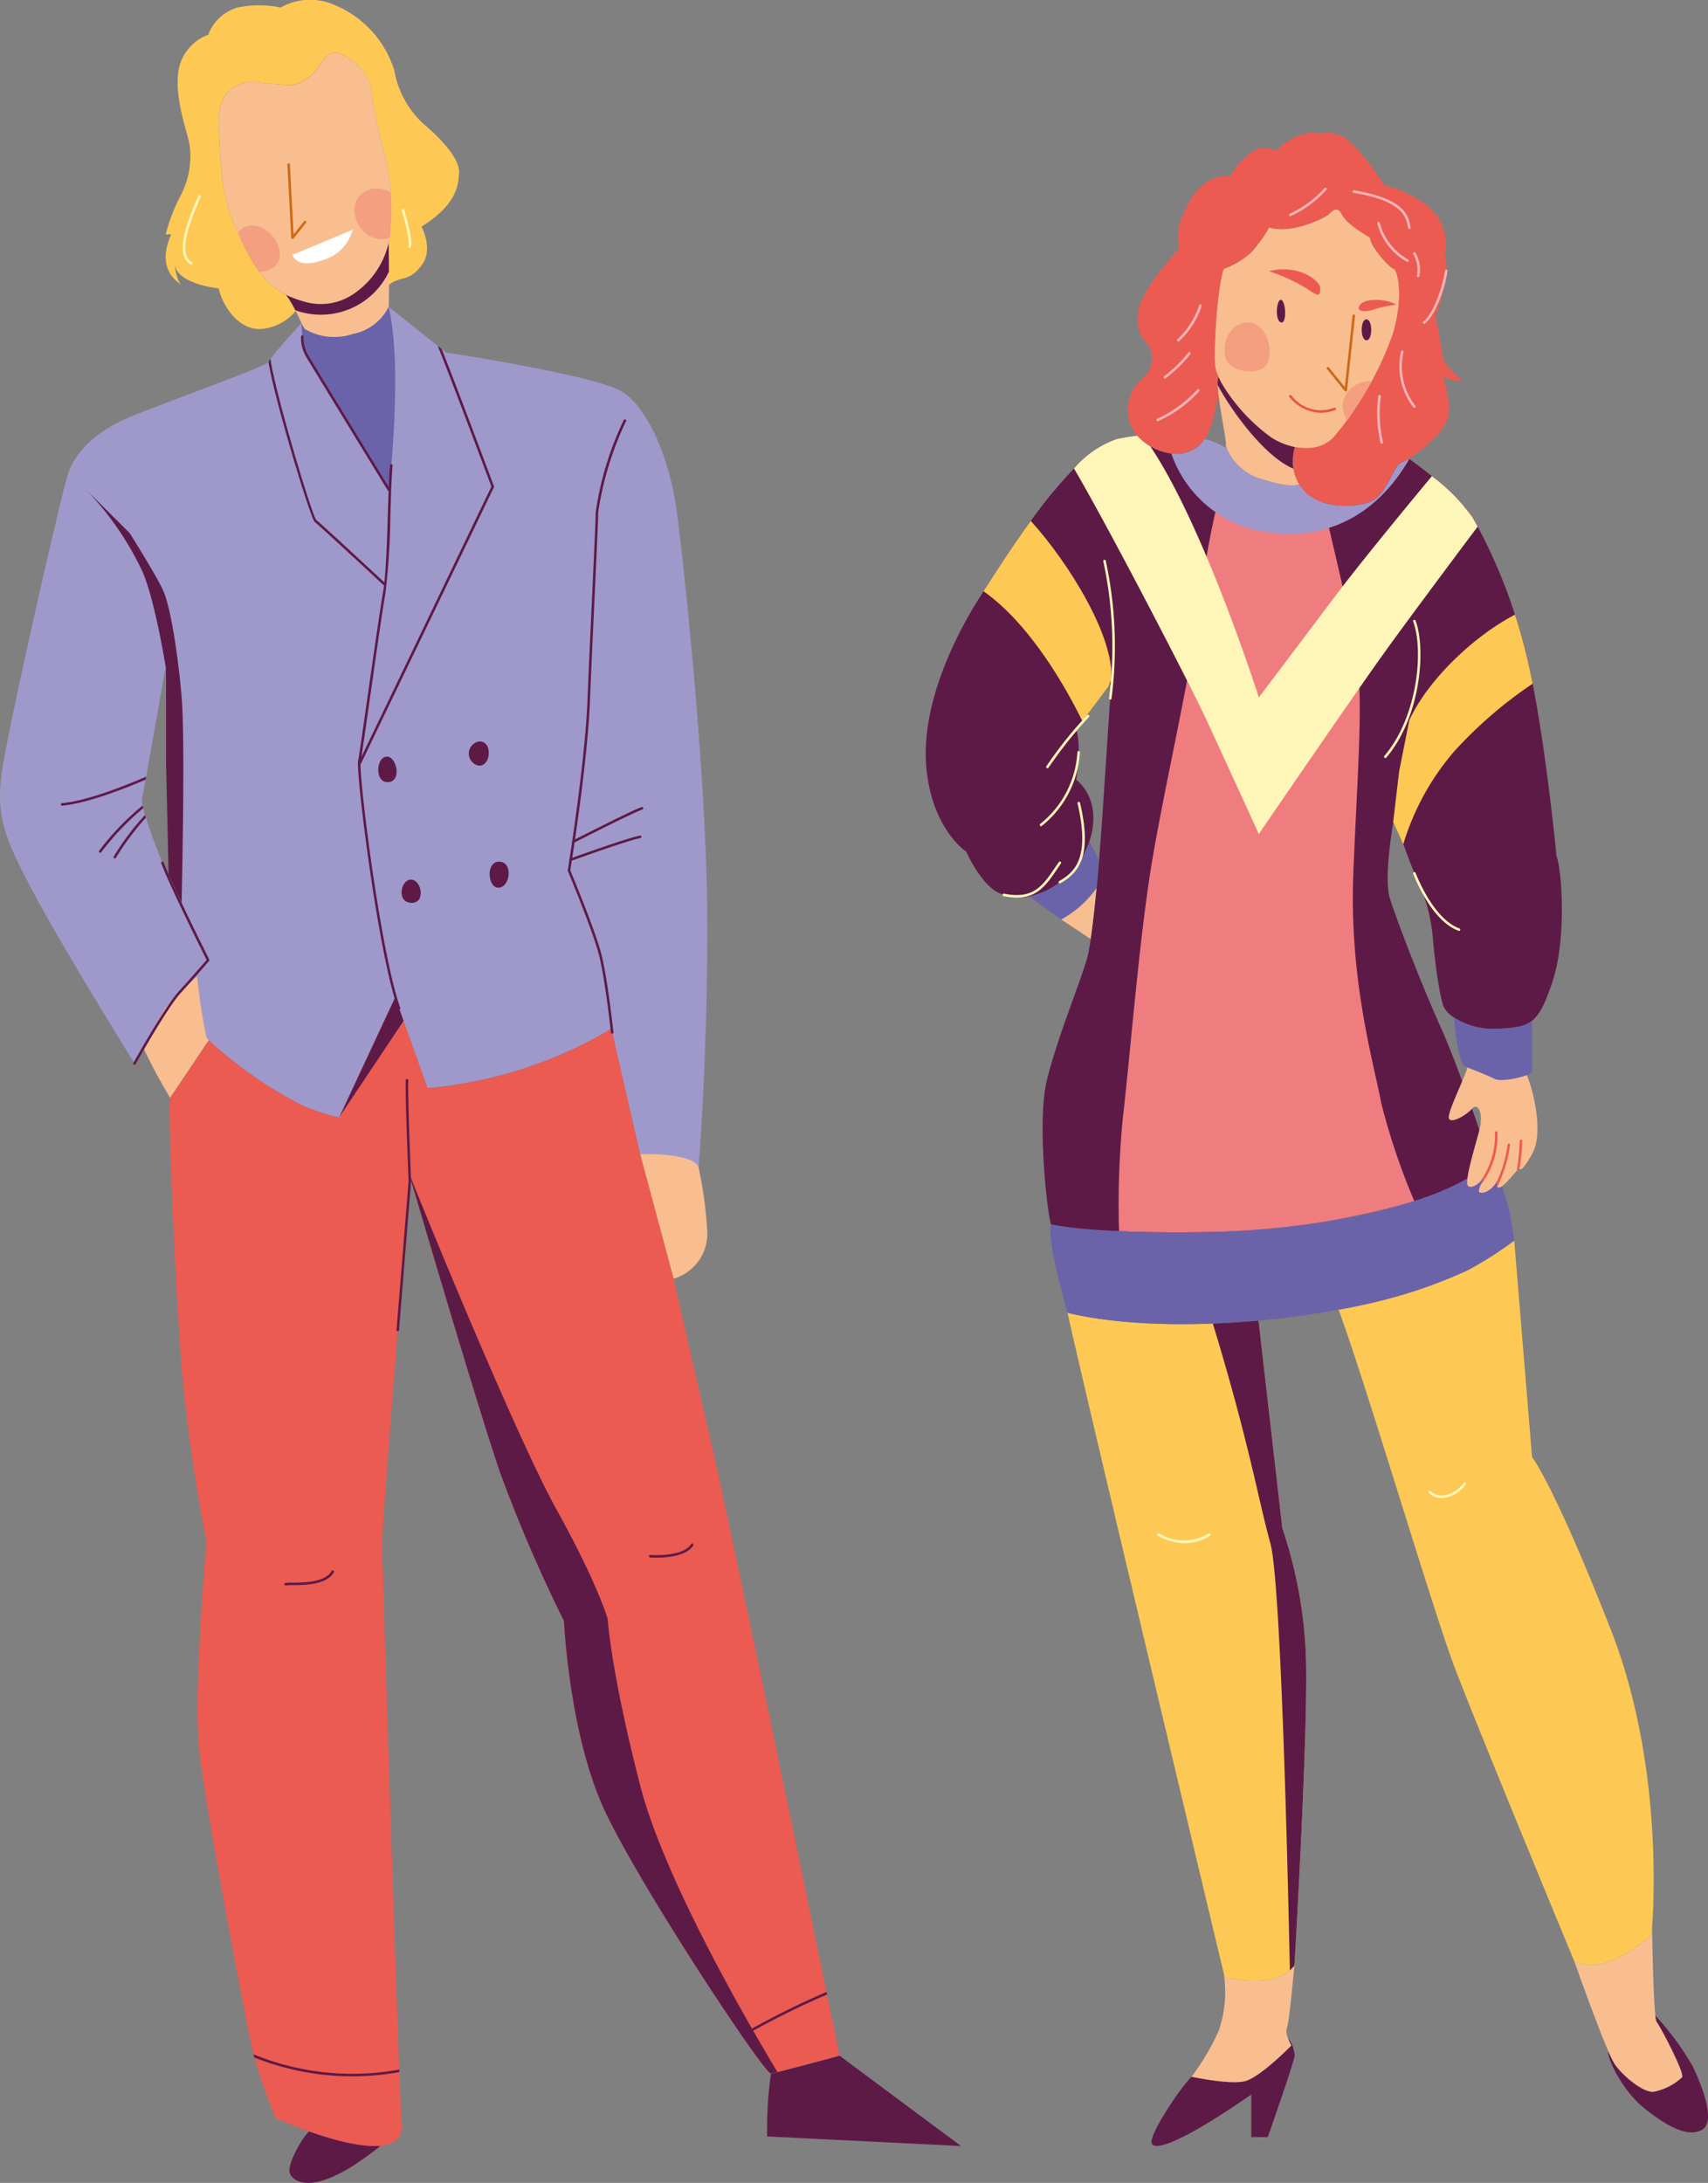 <svg xmlns="http://www.w3.org/2000/svg" width="182.188" height="232.756" viewBox="0 0 182.188 232.756">
  <rect x="0" y="0" width="182.188" height="232.756" fill="#808080" stroke="none"/>
  <g id="Grupo_10762" data-name="Grupo 10762" transform="translate(-512.779 -1187.827)">
    <path id="Trazado_7360" data-name="Trazado 7360" d="M661.429,1223.188a26.21,26.21,0,0,1-2.315,5.3,44.573,44.573,0,0,1-2.64,4.173,17.7,17.7,0,0,1-1.48,1.844,3.846,3.846,0,0,1-2.7,1.106,5.959,5.959,0,0,1-1.4-.112,7.47,7.47,0,0,1-2.471-.994,19.517,19.517,0,0,1-5.216-5.611,8.561,8.561,0,0,1-.433-.833,4.1,4.1,0,0,1-.385-1.214c-.2-2.1.341-9.215.954-10.367a8.625,8.625,0,0,0,2.841-1.691,13.844,13.844,0,0,0,1.967-2.71c2.44.742,5.893-1.019,6.305-1.355s.943-1.085,1.485,0,2.982,2.441,2.982,2.441c0,.941,2.168,3.315,2.51,3.315s1.154,2.577,0,6.713Z" fill="#f8be90"/>
    <path id="Trazado_7361" data-name="Trazado 7361" d="M640.29,1235.623a3.582,3.582,0,0,0,.99-1.007c.929-1.368,1.141-3.323,1.484-4.637a4.781,4.781,0,0,1-.007-1.931l.012.008a4.009,4.009,0,0,1-.38-1.209c-.2-2.1.337-9.216.946-10.368a8.742,8.742,0,0,0,2.846-1.695,13.785,13.785,0,0,0,1.964-2.714c2.44.746,5.895-1.015,6.3-1.355s.948-1.085,1.491,0,2.981,2.437,2.981,2.437c0,.949,2.17,3.323,2.509,3.323s1.152,2.573,0,6.708a35.356,35.356,0,0,1-6.435,11.317,3.821,3.821,0,0,1-2.7,1.106,6.128,6.128,0,0,1-.663-.012.218.218,0,0,0-.051,0,6.7,6.7,0,0,1-.693-.1,5.025,5.025,0,0,0,.461,3.97l0,0a4.757,4.757,0,0,0,.832.995c1.927,1.761,6.128,1.558,7.415.472s1.9-3.522,2.71-3.8a4.048,4.048,0,0,0,.761-.4c1.245-.774,3.338-2.469,3.98-3.866.812-1.761-.34-4.868-.34-4.868s1.492.667,2.035.393c0,0-2.035-1.69-2.1-2.639s-.746-4.268-.746-4.268,1.625-3.73,1.015-6.506a5.354,5.354,0,0,0-.75-4c-1.284-1.965-4.809-3.253-5.69-3.39,0,0-3.186-4.989-4.948-5.42s-1.558,0-1.558,0-2.373-1.019-5.082,1.761a2.168,2.168,0,0,0-2.372,0,7.08,7.08,0,0,0-2.506,2.71,3.539,3.539,0,0,0-2.507.614c-1.491.878-2.371,2.979-2.845,4.334a4.617,4.617,0,0,0-.068,2.643c-1.287,1.558-4.4,5.018-4.47,7.252s.813,2.507,1.356,3.522a2.787,2.787,0,0,1-1.016,3.323,4.4,4.4,0,0,0-.88,5.217,4.211,4.211,0,0,0,.515.725c1.4,1.6,4.183,2.677,6.194,1.343Z" fill="#eb5b52"/>
    <path id="Trazado_7362" data-name="Trazado 7362" d="M530.92,1269.6c-.092,6.505,0,12.2,0,12.2s-1.762-4.111-2.586-6.784c-.027-.1-.06-.2-.087-.294-.075-.261-.14-.5-.189-.721-.027-.1-.049-.2-.065-.29a2.278,2.278,0,0,1-.055-.766c.055-.253.19-.987.369-1.985h.006c.016-.1.038-.211.054-.323.732-4.049,2.087-11.785,2.087-11.785a82.176,82.176,0,0,1,.466,10.749Zm57.283,14.544c-.185-14.722-2.532-36.593-3.253-41.921s-2.981-10.749-5.692-12.56-18.886-4.243-18.886-4.243l-.472-.373-.444-.356-5.226-4.152a5.361,5.361,0,0,1-3.838,2.892,6.159,6.159,0,0,1-5.074-.518,2.668,2.668,0,0,1-.374-.642s-2.548,2.776-3.307,3.816a1.263,1.263,0,0,0-.211.344v.008c-.071.4-12.767,4.944-15.206,6.029s-5.329,3.071-6.234,6.054-6.142,26.105-6.955,31.256.363,7.591,3.252,13.1,10.842,18.34,10.842,18.34.4-.742.927-1.707c.841-1.542,2-3.642,2.4-4.256a29.182,29.182,0,0,1,3.355-3.335,60.653,60.653,0,0,0,1,6.5,1.447,1.447,0,0,0,.244.319,45.058,45.058,0,0,0,9.893,6.908c3.231,1.355,4.044,1.263,4.044,1.263l5.887-12.609.06-.132.455,1.284h.005l2.993,8.387a46.092,46.092,0,0,0,19.6-6.327l3.073,13.375a4.941,4.941,0,0,1,.554,0,16.047,16.047,0,0,1,5.681,1.442s1.084-13.458.905-28.189Z" fill="#9f99cb"/>
    <path id="Trazado_7363" data-name="Trazado 7363" d="M678.818,1279.181s-1.011-10.571-2.552-18.456c-.05-.265-.1-.53-.158-.791a60.763,60.763,0,0,0-1.728-6.568,57.373,57.373,0,0,0-3.978-9.394c-.19-.335-.364-.65-.526-.932a19.521,19.521,0,0,0-4.359-4.442c-.87-.7-1.716-1.334-2.408-1.836l-.032-.025a4.148,4.148,0,0,1-.765.4c-.813.274-1.42,2.71-2.71,3.8-.987.833-3.7,1.148-5.774.452a4.607,4.607,0,0,1-1.642-.924,5,5,0,0,1-.83-.991h-.005s-.835.448-3.816-.5a6.416,6.416,0,0,1-3.556-2.59,3.663,3.663,0,0,1-.369-.758,6.792,6.792,0,0,0-2.331-1,3.637,3.637,0,0,1-.987,1,3.8,3.8,0,0,1-2.574.567,5.9,5.9,0,0,1-3.622-1.906,21.292,21.292,0,0,0-2.168.353,10.555,10.555,0,0,0-4.586,3.145,50.81,50.81,0,0,0-4.613,5.585c-1.99,2.739-3.79,5.549-5.037,7.5-.108.166-.211.332-.308.481-3,4.7-6.413,11.925-5.784,18.431s4.249,8.859,4.249,8.859,1.535,3.522,3.524,4.421a5.308,5.308,0,0,0,3.177.353,8.372,8.372,0,0,0,4.141-2.25,8.894,8.894,0,0,0,2.283-3.6c.786-2.316.607-4.919-1.4-6.609,0,0,.607-3.618,0-5.329l.672-.9,2.8-3.725.26-.348s-.455,6.87-.905,13.645c-.119,1.769-.249,3.526-.385,5.2h0c-.086,1.044-.175,2.055-.266,3.012,0,0-.421,4.032-.627,5.441-.119.791-.232,1.438-.346,1.889-.542,2.168-3.253,8.673-4.337,13.194s.092,14.453.45,15.356a44.826,44.826,0,0,0,7.264.713c2.342.1,5.334.157,9.091.1a81.824,81.824,0,0,0,22.408-3.3c3.547-1.144,6.406-2.561,8.043-4.2,0,0-2.9-9.128-5.246-14.366s-4.7-11.473-5.419-13.736c-.6-1.885.114-6.613.369-8.113v-.013l1.073,2.375v0c.542,1.487,1.188,3.191,1.632,4.123a18.12,18.12,0,0,1,1.533,6.145c.178,2.076.721,6.236,1.177,7.135a3.155,3.155,0,0,0,1.064,1.069,7.831,7.831,0,0,0,4.807,1.19c1.649-.092,2.693-.183,3.522-.862.808-.655,1.409-1.857,2.172-4.152,1.533-4.649.99-11.88.447-13.322Z" fill="#5e1a47"/>
    <path id="Trazado_7364" data-name="Trazado 7364" d="M663.644,1315.9a81.824,81.824,0,0,1-22.408,3.3c-3.757.058-6.749,0-9.091-.1a94.865,94.865,0,0,1,.417-12.187c.721-6.145,1.627-17.7,2.89-25.906s4.792-23.155,5.42-29.838a98.245,98.245,0,0,1,3.107-14.789,6.416,6.416,0,0,0,3.556,2.59c2.981.949,3.816.5,3.816.5h.005a5,5,0,0,0,.83.991,4.607,4.607,0,0,0,1.642.924l.147.381s2.347,9.671,3.344,14.822.271,13.011-.183,24.3,2.081,19.877,2.981,24.58a70.476,70.476,0,0,0,3.527,10.43Z" fill="#ef7d80"/>
    <path id="Trazado_7365" data-name="Trazado 7365" d="M561.751,1206.244c.068-1.492-1.9-3.592-3.726-5.15a10.024,10.024,0,0,1-3.185-5.76,11.119,11.119,0,0,0-6.3-6.945,6.4,6.4,0,0,0-5.827.241,11.256,11.256,0,0,0-4.608,0,4.777,4.777,0,0,0-3.118,2.908,4.919,4.919,0,0,0-3.184,3.933c-.407,3.049,1.016,6.505,1.22,7.927a9.111,9.111,0,0,1-1.085,5.49,19.25,19.25,0,0,0-1.484,3.928h.6c-1.83,3.932,1.084,5.354,1.084,5.354-.542-.34-.746-2.167-.746-2.167.339,2.167,4.714,2.573,4.714,2.573.376,1.761,2,4.338,4.366,4.338a5.3,5.3,0,0,0,4.528-3,9.542,9.542,0,0,1-1.14-.393c-3.117-1.289-4.54-4.132-6.1-7.8s-1.423-6.911-1.627-9.982.615-4.384,2.576-5.059c.955-.327,2.642.137,4.675.2s3.185-1.624,3.93-2.71,1.83-.746,2.846,0a4.989,4.989,0,0,1,2.3,3.932,61.511,61.511,0,0,0,1.559,6.912,27.449,27.449,0,0,1,.338,7.993,8.846,8.846,0,0,1-.174.891c-.088,2.358-.232,4.666-.232,4.666a2.26,2.26,0,0,1,1.084-.812c.813-.34,1.762-.2,2.846-1.832s-.135-3.928-.135-3.928c3.662-2.312,3.929-4.268,4-5.76Z" fill="#fdc954"/>
    <path id="Trazado_7366" data-name="Trazado 7366" d="M554.365,1213.019c-.005.046-.016.095-.021.141-.028.182-.065.356-.1.53-.017.075-.033.15-.049.22a8.995,8.995,0,0,1-3.35,5.006,6.224,6.224,0,0,1-5.838,1,9.394,9.394,0,0,1-1.139-.4,5.193,5.193,0,0,1-.58-.266,8.1,8.1,0,0,1-2.824-2.428,20.385,20.385,0,0,1-2.288-4.152c-.141-.306-.276-.621-.412-.945-1.556-3.658-1.42-6.911-1.626-9.982s.618-4.388,2.58-5.059c.954-.332,2.64.137,4.673.207s3.188-1.628,3.93-2.71,1.827-.75,2.846,0a4.974,4.974,0,0,1,2.3,3.924,61.255,61.255,0,0,0,1.556,6.916,23.455,23.455,0,0,1,.428,3.352,24.085,24.085,0,0,1-.087,4.641Z" fill="#f8be90"/>
    <path id="Trazado_7367" data-name="Trazado 7367" d="M543.975,1214.983c.226-.041,6.415-2.664,6.415-2.664a4.566,4.566,0,0,1-3.207,3.253c-2.846.994-3.208-.589-3.208-.589Z" fill="#fff"/>
    <path id="Trazado_7368" data-name="Trazado 7368" d="M554.23,1220.54a5.348,5.348,0,0,1-3.84,2.892,6.149,6.149,0,0,1-5.074-.518,2.739,2.739,0,0,1-.372-.642,14.254,14.254,0,0,0,.372,3.079c.308.745,8.954,14.705,8.954,14.705s1.518-13.077-.04-19.516Z" fill="#6b63a9"/>
    <path id="Trazado_7369" data-name="Trazado 7369" d="M554.23,1220.54a5.361,5.361,0,0,1-3.838,2.892,6.159,6.159,0,0,1-5.074-.518,2.668,2.668,0,0,1-.374-.642c-.179-.369-.407-.858-.667-1.368a11.62,11.62,0,0,0-.992-1.649,5.193,5.193,0,0,0,.58.266,9.394,9.394,0,0,0,1.139.4,6.224,6.224,0,0,0,5.838-1,8.995,8.995,0,0,0,3.35-5.006c.016-.07.032-.145.049-.22,0,.779.022,1.944.027,3.087v.009c.005,1.848.005,3.646-.038,3.754Z" fill="#f8be90"/>
    <path id="Trazado_7370" data-name="Trazado 7370" d="M581.063,1310.888s.073,0,.2,0c-.123,0-.2,0-.2,0Z" fill="#f8be90"/>
    <path id="Trazado_7371" data-name="Trazado 7371" d="M588.221,1319.068a44.186,44.186,0,0,0-.923-6.734c-.423-1.467-5.033-1.467-6.039-1.45-.123,0-.2,0-.2,0l3.569,13.289h0a5.008,5.008,0,0,0,3.589-5.109Z" fill="#f8be90"/>
    <path id="Trazado_7372" data-name="Trazado 7372" d="M534.884,1298.544c.008.013.016.021.024.033-.008-.012-.016-.02-.024-.033Z" fill="#f8be90"/>
    <path id="Trazado_7373" data-name="Trazado 7373" d="M534.8,1298.424a.671.671,0,0,0,.079.12.671.671,0,0,1-.079-.12Z" fill="#f8be90"/>
    <path id="Trazado_7374" data-name="Trazado 7374" d="M535.05,1298.743c-.057-.062-.1-.116-.142-.166.039.05.085.1.142.166Z" fill="#f8be90"/>
    <path id="Trazado_7375" data-name="Trazado 7375" d="M534.908,1298.577c-.008-.012-.016-.02-.024-.033a.671.671,0,0,1-.079-.12,61.178,61.178,0,0,1-.994-6.5,29.465,29.465,0,0,0-3.359,3.335c-.4.614-1.559,2.719-2.4,4.256a57.161,57.161,0,0,0,2.876,5.37l4.12-6.141c-.057-.062-.1-.116-.142-.166Z" fill="#f8be90"/>
    <path id="Trazado_7376" data-name="Trazado 7376" d="M545.759,1415.089h0c-.677.538-2.3,3.385-2.1,4.334s2.439,3.054,9.69-2.776l-.038-.033c-2.087.19-5.158-.68-7.552-1.525Z" fill="#5e1a47"/>
    <path id="Trazado_7377" data-name="Trazado 7377" d="M602.341,1407.021l-6.646,1.724-.672.174c-.19.037-1.361-1.5-3.036-3.92-.054-.071-.1-.145-.158-.224-4.347-6.286-11.855-18.12-14.56-23.909-3.795-8.134-4.337-20.192-4.337-20.192a159.383,159.383,0,0,1-6.776-15.721c-2.44-7.048-9.622-31.579-9.622-31.579s-.033.4-.092,1.123c-.505,6.116-2.89,35.242-2.89,37.906,0,2.453,1.28,41.764,1.811,56.093.005.091.011.182.016.269.108,2.955.185,4.778.206,4.9.4,2-.634,2.8-2.271,2.955-2.087.186-5.161-.684-7.557-1.529-2.044-.721-3.588-1.426-3.588-1.426a67.213,67.213,0,0,1-2.261-6.456c-.033-.116-.06-.227-.087-.339-.086-.319-.162-.634-.228-.933-.677-3.116-4.879-25.206-5.556-31.438s.77-22.226.77-22.226a182.262,182.262,0,0,1-2.667-18.7c-.678-8.809-1.491-27.509-1.209-28.682l4.12-6.141a45.058,45.058,0,0,0,9.893,6.908c3.231,1.355,4.044,1.263,4.044,1.263l5.947-12.741.894,2.507,2.559,7.164a46.092,46.092,0,0,0,19.6-6.327l3.073,13.375,3.568,13.281c1.382,6.07,2.7,11.813,3.588,15.63,2.212,9.443,9.611,45.286,12.723,60.414.022.091.038.187.054.274.835,4.035,1.345,6.53,1.345,6.53Z" fill="#eb5b52"/>
    <path id="Trazado_7378" data-name="Trazado 7378" d="M602.341,1407.021s-6.641,1.761-7.318,1.9a39.717,39.717,0,0,0-.407,6.708l20.667,1.02-12.942-9.626Z" fill="#5e1a47"/>
    <path id="Trazado_7379" data-name="Trazado 7379" d="M595.023,1408.919c.677-.137,7.318-1.9,7.318-1.9l-7.318,1.9Z" fill="#f8be90"/>
    <path id="Trazado_7380" data-name="Trazado 7380" d="M643.2,1228.889c-.089-.153-.168-.3-.245-.443.075.145.156.29.245.443Z" fill="#f8be90"/>
    <path id="Trazado_7381" data-name="Trazado 7381" d="M651.633,1235.594a.214.214,0,0,0-.05,0,.214.214,0,0,1,.05,0Z" fill="#f8be90"/>
    <path id="Trazado_7382" data-name="Trazado 7382" d="M651.583,1235.59a6.68,6.68,0,0,1-.694-.1,6.641,6.641,0,0,0,.694.1Z" fill="#f8be90"/>
    <path id="Trazado_7383" data-name="Trazado 7383" d="M642.767,1228.052c.06.129.121.257.192.394-.069-.133-.132-.265-.192-.394Z" fill="#f8be90"/>
    <path id="Trazado_7384" data-name="Trazado 7384" d="M652.3,1235.606a6.124,6.124,0,0,1-.663-.012,6.128,6.128,0,0,0,.663.012Z" fill="#f8be90"/>
    <path id="Trazado_7385" data-name="Trazado 7385" d="M651.351,1239.472s-.835.448-3.816-.5a5.914,5.914,0,0,1-3.925-3.348,1.182,1.182,0,0,1-.07-.444c.048-.418-.543-3.211-.776-5.2-.048-.4-.081-.775-.092-1.086a2.022,2.022,0,0,1,.082-.849l.016.012c.054.125.119.253.19.39s.157.29.243.443a19.517,19.517,0,0,0,5.216,5.611,7.47,7.47,0,0,0,2.471.994,6.437,6.437,0,0,0-.206,1.567,4.727,4.727,0,0,0,.667,2.411Z" fill="#f8be90"/>
    <path id="Trazado_7386" data-name="Trazado 7386" d="M625.967,1285.865l3.148,2.084c.208-1.405.421-3.286.626-5.437a11.244,11.244,0,0,1-3.774,3.353Z" fill="#f8be90"/>
    <path id="Trazado_7387" data-name="Trazado 7387" d="M629.741,1282.512c.025-.037.021-.041,0-.033l0,.033Z" fill="#f8be90"/>
    <path id="Trazado_7388" data-name="Trazado 7388" d="M628.975,1277.565a8.994,8.994,0,0,1-2.285,3.6,8.344,8.344,0,0,1-4.142,2.246l3.419,2.453a11.244,11.244,0,0,0,3.774-3.353l0-.033c.09-.949.178-1.947.263-2.983l-1.032-1.931Z" fill="#6b63a9"/>
    <path id="Trazado_7389" data-name="Trazado 7389" d="M672.677,1297.517a7.831,7.831,0,0,1-4.807-1.19c.017.92.56,4.894,1.1,5.167.078.042.194.092.323.146.738.31,2.146.824,2.838,1.209.626.348,2.532,0,3.5-.385a1.254,1.254,0,0,0,.563-.34v-5.465c-.829.675-1.873.766-3.522.858Z" fill="#6b63a9"/>
    <path id="Trazado_7390" data-name="Trazado 7390" d="M693.275,1408.036a30.42,30.42,0,0,0-3.924-5.3,1.925,1.925,0,0,0,.133.675c.335.394,3.045,5.5,2.71,5.909a6.266,6.266,0,0,1-3.017,1.537c-1.119.116-3.286-1.674-4.168-2.958a10.549,10.549,0,0,1-.692-1.409c-.121.866,1.574,4.322,3.878,6.149s4.537,3.12,6.1,2.3.066-4.674-1.02-6.912Z" fill="#5e1a47"/>
    <path id="Trazado_7391" data-name="Trazado 7391" d="M650.858,1397.4s.008-.145.023-.406c0,0-.013.158-.037.423a.061.061,0,0,1,.014-.017Z" fill="#f8be90"/>
    <path id="Trazado_7392" data-name="Trazado 7392" d="M650.881,1396.993Z" fill="#f8be90"/>
    <path id="Trazado_7393" data-name="Trazado 7393" d="M645.573,1409.731c-1.627.406-5.692-.472-5.692-.472-1.356,1.355-4.473,6.14-4.27,7.044s2.914.2,10.639-5.147v4.538h1.762s2.758-7.861,2.869-8.673a3.449,3.449,0,0,0-.739-1.931h0a6.232,6.232,0,0,0,.377.845s-3.32,3.39-4.946,3.8Z" fill="#5e1a47"/>
    <path id="Trazado_7394" data-name="Trazado 7394" d="M650.045,1404.046c.229-.464.669-5.184.8-6.63-2.176,2.685-7.44,1.2-7.44,1.2l-.088-.365a12.851,12.851,0,0,1-.522,6.058,25.2,25.2,0,0,1-2.913,4.948s4.065.878,5.692.472,4.946-3.8,4.946-3.8a6.232,6.232,0,0,1-.377-.845,1.537,1.537,0,0,1-.1-1.044Z" fill="#f8be90"/>
    <path id="Trazado_7395" data-name="Trazado 7395" d="M689.484,1403.416a1.925,1.925,0,0,1-.133-.675c-.244-2.263-.348-9.344-.348-9.344h0c-.037.489-.062.75-.062.75-5.71,4.877-8.267,2.71-8.267,2.71.274.77,2.387,6.741,3.643,9.638a10.549,10.549,0,0,0,.692,1.409c.882,1.284,3.049,3.074,4.168,2.958a6.266,6.266,0,0,0,3.017-1.537c.335-.406-2.375-5.515-2.71-5.909Z" fill="#f8be90"/>
    <path id="Trazado_7396" data-name="Trazado 7396" d="M652.11,1366.728c0,8.7-1.057,27.3-1.231,30.265,0,0-.01.158-.037.423a4.01,4.01,0,0,1-.477.489c-2.38,2.01-6.961.713-6.961.713s-.032-.129-.087-.369c-1.257-5.25-15.937-66.746-16.663-70.467,0,0,5.2,1.562,15.493,1.168,1.328-.049,2.737-.136,4.239-.261.216-.016.428-.037.639-.054l2.537,22.144a47.749,47.749,0,0,1,2.515,13.687c.022.642.033,1.4.033,2.262Z" fill="#fdc954"/>
    <path id="Trazado_7397" data-name="Trazado 7397" d="M689,1393.392c-.037.494-.062.755-.062.755-.054.049-.116.1-.17.141-5.59,4.694-8.1,2.569-8.1,2.569s-10.3-24.8-12.8-31.443c-.791-2.1-2.154-6.319-3.716-11.262,0-.008-.005-.012-.005-.017-2.975-9.435-6.683-21.522-8.586-26.664,1.269-.24,2.451-.5,3.551-.754a49.046,49.046,0,0,0,10.219-3.448,29.729,29.729,0,0,0,2.586-1.512c1.322-.862,2.382-1.649,2.382-1.649l1.9,23.08s2.3,2.847,8.4,18.4c5.341,13.628,4.653,28.359,4.4,31.8Z" fill="#fdc954"/>
    <path id="Trazado_7398" data-name="Trazado 7398" d="M673.991,1318.073a17.673,17.673,0,0,0-2.308-6.369c-4.517,4.517-18.25,7.318-30.447,7.5s-16.353-.812-16.353-.812c-.452,1.989,1.769,9.4,1.769,9.4s6.633,1.989,19.734.9c.216-.016.426-.037.639-.058,3.174-.282,6.02-.692,8.538-1.164a54.685,54.685,0,0,0,13.77-4.2,41.724,41.724,0,0,0,4.968-3.165s-.082-.833-.31-2.031Z" fill="#6b63a9"/>
    <path id="Trazado_7399" data-name="Trazado 7399" d="M663.109,1236.762c-4.928,8.532-12.668,8.851-17.661,7.227a12.7,12.7,0,0,1-7.73-7.8,3.8,3.8,0,0,0,2.574-.567,3.637,3.637,0,0,0,.987-1,6.792,6.792,0,0,1,2.331,1,5.914,5.914,0,0,0,3.925,3.348c2.981.949,3.816.5,3.816.5s.005-.008.005,0a5,5,0,0,0,.83.991c1.93,1.761,6.131,1.558,7.416.472s1.9-3.522,2.71-3.8a4.148,4.148,0,0,0,.765-.4l.032.025Z" fill="#9f99cb"/>
    <path id="Trazado_7400" data-name="Trazado 7400" d="M670.4,1243.972c-2.494,3.323-7.179,9.6-9.559,12.891-3.344,4.608-13.785,19.89-13.785,19.89s-4.1-8.959-5.779-12.572c-1.442-3.116-10.169-20-13.937-26.4a10.555,10.555,0,0,1,4.586-3.145,21.292,21.292,0,0,1,2.168-.353,5.7,5.7,0,0,0,1.388,1.136c5.784,8.606,11.574,26.772,11.574,26.772s4.3-5.694,8.18-10.844c2.748-3.638,7.644-9.58,10.279-12.75a19.521,19.521,0,0,1,4.359,4.442c.162.282.336.6.526.932Z" fill="#fef6b8"/>
    <path id="Trazado_7401" data-name="Trazado 7401" d="M631.3,1260.294l-.26.709-2.8,3.725c-1.583-3.236-5.421-10.239-10.55-13.861,1.247-1.951,3.047-4.761,5.037-7.5,4.087,4.5,8.982,12.452,8.57,16.927Z" fill="#fdc954"/>
    <path id="Trazado_7402" data-name="Trazado 7402" d="M676.266,1260.725a45.545,45.545,0,0,0-8.4,7.251,27.132,27.132,0,0,0-5.406,9.875l-1.073-2.375.634-5.4,1.084-5.449c1.985-4.33,6.891-8.979,11.271-11.262a60.763,60.763,0,0,1,1.728,6.568c.054.261.108.526.158.791Z" fill="#fdc954"/>
    <path id="Trazado_7403" data-name="Trazado 7403" d="M554.268,1216.777v.009a8.027,8.027,0,0,1-9.991,4.118,11.62,11.62,0,0,0-.992-1.649,5.193,5.193,0,0,0,.58.266,9.394,9.394,0,0,0,1.139.4,6.224,6.224,0,0,0,5.838-1,8.995,8.995,0,0,0,3.35-5.006c.016-.07.032-.145.049-.22,0,.779.022,1.944.027,3.087Z" fill="#5e1a47"/>
    <path id="Trazado_7404" data-name="Trazado 7404" d="M565.467,1239.775l-14.235,29.581c.011,2.834,2.228,20.292,4.239,25.927a.135.135,0,0,1-.076.174h-.005a.076.076,0,0,1-.043.013.147.147,0,0,1-.131-.092c-.113-.319-.227-.683-.341-1.073-2.033-6.907-4.131-24.161-3.9-25.338.124-.626.59-3.9,1.083-7.364.6-4.16,1.269-8.879,1.562-10.524.043-.257.086-.547.125-.862a.142.142,0,0,1-.087-.033c-.065-.063-6.777-6.3-7.308-6.7-.444-.344-4.282-13.011-4.927-17.039v-.008a1.263,1.263,0,0,1,.211-.344c.428,3.4,4.418,16.695,4.884,17.18.515.389,6.522,5.971,7.259,6.655.206-1.931.293-4.7.369-7.206.027-.883.054-1.741.086-2.536a.1.1,0,0,1-.081-.054c-.081-.129-8.018-13.082-8.684-14.209a3.836,3.836,0,0,1-.575-2.221.13.13,0,0,1,.152-.12.138.138,0,0,1,.119.153,3.579,3.579,0,0,0,.537,2.047c.618,1.053,7.5,12.278,8.549,13.985.032-.891.081-1.694.135-2.329a.147.147,0,0,1,.147-.124.14.14,0,0,1,.124.149c-.114,1.277-.173,3.212-.238,5.267a75.45,75.45,0,0,1-.532,8.4c-.292,1.641-.965,6.357-1.555,10.517-.434,3.033-.813,5.718-1,6.878l13.866-28.815c-.336-.9-4.656-12.414-5.648-14.792-.032-.075-.06-.15-.092-.224l.444.356c1.182,2.913,5.524,14.5,5.567,14.623a.134.134,0,0,1,0,.1Z" fill="#5e1a47"/>
    <path id="Trazado_7405" data-name="Trazado 7405" d="M578.081,1298.047a.137.137,0,0,1-.134-.124c-.006-.054-.616-5.7-1.284-8.3s-3.287-8.863-3.314-8.926a.14.14,0,0,1-.009-.074c.019-.112,1.832-11.316,2.1-18.075.128-3.211.33-7.562.508-11.4.2-4.31.373-8.035.373-8.718a33.65,33.65,0,0,1,2.995-9.817.136.136,0,0,1,.244.12,34.028,34.028,0,0,0-2.968,9.7c0,.687-.173,4.417-.373,8.73-.179,3.841-.381,8.188-.508,11.4-.26,6.571-1.978,17.337-2.1,18.07.216.514,2.666,6.406,3.312,8.926.672,2.622,1.284,8.283,1.29,8.337a.136.136,0,0,1-.12.149.021.021,0,0,1-.015,0Z" fill="#5e1a47"/>
    <path id="Trazado_7406" data-name="Trazado 7406" d="M573.946,1277.7a.133.133,0,0,1-.121-.07.139.139,0,0,1,.059-.186c.24-.121,5.906-3.025,7.327-3.564a.136.136,0,0,1,.175.079.14.14,0,0,1-.079.178c-1.406.53-7.241,3.518-7.3,3.551a.168.168,0,0,1-.062.012Z" fill="#5e1a47"/>
    <path id="Trazado_7407" data-name="Trazado 7407" d="M573.655,1279.633a.14.14,0,0,1-.127-.092.136.136,0,0,1,.081-.174c.245-.087,6.012-2.175,7.429-2.444a.135.135,0,0,1,.159.107.137.137,0,0,1-.108.158c-1.4.265-7.328,2.411-7.388,2.436a.177.177,0,0,1-.046.009Z" fill="#5e1a47"/>
    <path id="Trazado_7408" data-name="Trazado 7408" d="M528.367,1270.637c-.016.112-.038.223-.054.323h-.006c-2.532,1.085-6.31,2.532-8.9,2.772H519.4a.133.133,0,0,1-.01-.265c2.607-.245,6.467-1.741,8.977-2.83Z" fill="#5e1a47"/>
    <path id="Trazado_7409" data-name="Trazado 7409" d="M528.058,1274a28.546,28.546,0,0,0-4.483,4.7.141.141,0,0,1-.109.054.105.105,0,0,1-.081-.033.133.133,0,0,1-.027-.187,27.762,27.762,0,0,1,4.635-4.819c.016.091.038.187.065.29Z" fill="#5e1a47"/>
    <path id="Trazado_7410" data-name="Trazado 7410" d="M528.334,1275.016a28.987,28.987,0,0,0-3.193,4.277.133.133,0,0,1-.119.066.124.124,0,0,1-.07-.021.139.139,0,0,1-.044-.186,27.674,27.674,0,0,1,3.339-4.43c.027.1.06.191.087.294Z" fill="#5e1a47"/>
    <path id="Trazado_7411" data-name="Trazado 7411" d="M527.125,1301.358a.117.117,0,0,1-.065-.017.136.136,0,0,1-.053-.186c.136-.241,3.351-5.992,4.837-7.616,1.31-1.434,2.677-3.013,2.974-3.357-.413-.824-3.824-7.641-4.836-10.3a.133.133,0,0,1,.078-.174.131.131,0,0,1,.175.075c1.068,2.8,4.828,10.276,4.865,10.355a.134.134,0,0,1-.018.149c-.015.017-1.562,1.815-3.038,3.431-1.464,1.6-4.767,7.508-4.8,7.566a.132.132,0,0,1-.118.071Z" fill="#5e1a47"/>
    <path id="Trazado_7412" data-name="Trazado 7412" d="M555.213,1329.775H555.2a.133.133,0,0,1-.124-.145l1.287-15.862c0-.07-.372-8.615-.306-10.765a.135.135,0,0,1,.14-.133.138.138,0,0,1,.132.141c-.067,2.138.3,10.674.3,10.761l-1.288,15.879a.136.136,0,0,1-.135.124Z" fill="#5e1a47"/>
    <path id="Trazado_7413" data-name="Trazado 7413" d="M543.252,1356.879a.137.137,0,0,1-.032-.27,4.7,4.7,0,0,1,.77-.037c1.209,0,3.46-.017,4.159-1.231a.134.134,0,0,1,.185-.049.136.136,0,0,1,.05.186c-.777,1.351-3.129,1.359-4.393,1.367a4.164,4.164,0,0,0-.706.029.076.076,0,0,1-.033.005Z" fill="#5e1a47"/>
    <path id="Trazado_7414" data-name="Trazado 7414" d="M582.8,1353.916c-.374,0-.629-.017-.667-.021a.135.135,0,1,1,.021-.269c.034,0,3.453.248,4.348-1.156a.132.132,0,0,1,.187-.042.134.134,0,0,1,.041.187c-.73,1.148-2.838,1.3-3.93,1.3Z" fill="#5e1a47"/>
    <path id="Trazado_7415" data-name="Trazado 7415" d="M555.379,1408.765a28.151,28.151,0,0,1-15.471-1.558c-.033-.116-.06-.227-.087-.339a27.8,27.8,0,0,0,15.542,1.628c.005.091.011.182.016.269Z" fill="#5e1a47"/>
    <path id="Trazado_7416" data-name="Trazado 7416" d="M601,1400.491a86.218,86.218,0,0,0-9.009,4.508c-.054-.071-.1-.145-.158-.224a89.573,89.573,0,0,1,9.113-4.558c.022.091.038.187.054.274Z" fill="#5e1a47"/>
    <path id="Trazado_7417" data-name="Trazado 7417" d="M639.179,1352.37a5.883,5.883,0,0,1-2.9-.8.135.135,0,0,1-.04-.187.132.132,0,0,1,.187-.041,5.118,5.118,0,0,0,5.274,0,.136.136,0,0,1,.148.228,4.824,4.824,0,0,1-2.673.8Z" fill="#fef6b8"/>
    <path id="Trazado_7418" data-name="Trazado 7418" d="M666.611,1347.572a2.044,2.044,0,0,1-1.417-.564.132.132,0,0,1,0-.19.135.135,0,0,1,.19,0,1.756,1.756,0,0,0,1.277.476,3.276,3.276,0,0,0,2.25-1.35.136.136,0,0,1,.19-.017.143.143,0,0,1,.017.195,3.529,3.529,0,0,1-2.457,1.446Z" fill="#fef6b8"/>
    <path id="Trazado_7419" data-name="Trazado 7419" d="M676.2,1310.88c-.99,1.757-1.259,1.715-1.33,1.574v-.008a.3.3,0,0,1-.025-.112c-.074.083-.174.2-.286.332-.584.683-1.566,1.856-1.918,1.794a.2.2,0,0,1-.145-.1c-.133-.228.091-.77.141-.878-.067.124-.137.24-.2.34a.022.022,0,0,1-.009.016c-.745,1.161-1.6,1.285-1.852,1.1-.1-.078-.016-.393.137-.746.19-.455.485-.986.58-1.16a4.094,4.094,0,0,1-.655.817c-.008,0-.012.016-.02.02-.485.444-.995.655-1.256.394-.41-.41.746-4.135,1.214-5.917s-.128-3.025-.779-2.3-2.266,1.637-2.474,1.028a.431.431,0,0,1-.012-.112c0-.866,1.852-4.537,1.989-5.32.742.314,2.146.824,2.838,1.2.626.348,2.532,0,3.5-.381.526,1.152,1.918,6.033.563,8.416Z" fill="#f8be90"/>
    <path id="Trazado_7420" data-name="Trazado 7420" d="M670.709,1314.186c.19-.455.485-.986.58-1.16a4.094,4.094,0,0,1-.655.817,8.33,8.33,0,0,0,1.6-5.255.137.137,0,0,1,.132-.136.135.135,0,0,1,.137.136,8.481,8.481,0,0,1-1.794,5.6Z" fill="#eb5b52"/>
    <path id="Trazado_7421" data-name="Trazado 7421" d="M673.854,1309.894a14.379,14.379,0,0,1-1.359,4.462c-.133-.228.091-.77.141-.878-.067.124-.137.24-.2.34a12.79,12.79,0,0,0,1.147-3.92.14.14,0,0,1,.133-.141h0a.143.143,0,0,1,.137.137Z" fill="#eb5b52"/>
    <path id="Trazado_7422" data-name="Trazado 7422" d="M675.159,1309.483a24.19,24.19,0,0,1-.29,2.963.3.3,0,0,1-.025-.112c-.074.083-.174.2-.286.332a23.084,23.084,0,0,0,.332-3.191.146.146,0,0,1,.141-.132.137.137,0,0,1,.128.14Z" fill="#eb5b52"/>
    <path id="Trazado_7423" data-name="Trazado 7423" d="M660.548,1268.652a.118.118,0,0,1-.088-.033.135.135,0,0,1-.015-.191c3.572-4.189,4.206-11.287,3.074-14.333a.135.135,0,0,1,.253-.095c1.156,3.108.514,10.342-3.121,14.606a.143.143,0,0,1-.1.046Z" fill="#fef6b8"/>
    <path id="Trazado_7424" data-name="Trazado 7424" d="M624.508,1269.737a.131.131,0,0,1-.075-.024.135.135,0,0,1-.038-.187,44.09,44.09,0,0,1,4.343-5.44.136.136,0,1,1,.2.19,43.864,43.864,0,0,0-4.312,5.4.13.13,0,0,1-.113.062Z" fill="#fef6b8"/>
    <path id="Trazado_7425" data-name="Trazado 7425" d="M623.821,1275.92a.144.144,0,0,1-.109-.054.138.138,0,0,1,.028-.191,10.528,10.528,0,0,0,3.96-7.628.14.14,0,0,1,.133-.141h0a.137.137,0,0,1,.135.133,10.836,10.836,0,0,1-4.069,7.856.141.141,0,0,1-.081.025Z" fill="#fef6b8"/>
    <path id="Trazado_7426" data-name="Trazado 7426" d="M625.829,1282.023a.134.134,0,0,1-.067-.252c1.657-.941,3.311-2.433,1.96-8.279a.136.136,0,0,1,.1-.162.134.134,0,0,1,.163.1c1.253,5.419.07,7.346-2.09,8.573a.132.132,0,0,1-.067.016Z" fill="#fef6b8"/>
    <path id="Trazado_7427" data-name="Trazado 7427" d="M621.237,1283.536a6.947,6.947,0,0,1-1.406-.158.131.131,0,0,1-.106-.157.139.139,0,0,1,.16-.108c3.112.63,4.093-.808,5.448-2.8.125-.182.252-.369.385-.559a.135.135,0,1,1,.222.153c-.132.191-.259.377-.382.56-1.146,1.682-2.089,3.066-4.321,3.066Z" fill="#fef6b8"/>
    <path id="Trazado_7428" data-name="Trazado 7428" d="M631.207,1262.42c-.006,0-.013,0-.02,0a.134.134,0,0,1-.114-.154,42.939,42.939,0,0,0-.607-14.581.135.135,0,1,1,.262-.066,43.218,43.218,0,0,1,.613,14.689.137.137,0,0,1-.134.116Z" fill="#fef6b8"/>
    <path id="Trazado_7429" data-name="Trazado 7429" d="M668.409,1287.083a.149.149,0,0,1-.045-.008c-1.761-.63-3.527-2.843-4.844-6.079a.134.134,0,0,1,.074-.174.135.135,0,0,1,.178.074c1.285,3.162,2.992,5.321,4.683,5.926a.134.134,0,0,1,.083.17.137.137,0,0,1-.129.091Z" fill="#fef6b8"/>
    <path id="Trazado_7430" data-name="Trazado 7430" d="M648.147,1216.748c3.253-.816,5.512,1.082,5.466,1.853s-.1.948-1.429,0a19.776,19.776,0,0,0-4.037-1.853Z" fill="#eb5b52"/>
    <path id="Trazado_7431" data-name="Trazado 7431" d="M661.7,1220.316c-.949-.634-3.3-.725-3.84,0s.452.858,1.491.5a12.417,12.417,0,0,1,2.349-.5Z" fill="#eb5b52"/>
    <path id="Trazado_7432" data-name="Trazado 7432" d="M656.324,1229.577a.144.144,0,0,1-.1-.05l-1.9-2.349a.136.136,0,0,1,.02-.191.134.134,0,0,1,.191.021l1.692,2.093c.157-1.447.784-7.268.824-7.625a.135.135,0,1,1,.269.029c-.046.406-.858,7.952-.858,7.952a.13.13,0,0,1-.1.112.128.128,0,0,1-.038.008Z" fill="#ce6a15"/>
    <path id="Trazado_7433" data-name="Trazado 7433" d="M649.457,1222.214c.579.1.5-2.192,0-2.408s-.767,2.271,0,2.408Z" fill="#5e1a47"/>
    <path id="Trazado_7434" data-name="Trazado 7434" d="M658.537,1224.112c.678,0,.678-2.209,0-2.234s-.677,2.234,0,2.234Z" fill="#5e1a47"/>
    <path id="Trazado_7435" data-name="Trazado 7435" d="M653.674,1231.84a4.418,4.418,0,0,1-3.306-1.616l-.052-.059a.134.134,0,0,1,0-.19.138.138,0,0,1,.192,0l.058.062a3.933,3.933,0,0,0,4.534,1.26.135.135,0,1,1,.094.253,4.382,4.382,0,0,1-1.523.286Z" fill="#ea5443"/>
    <path id="Trazado_7436" data-name="Trazado 7436" d="M650.684,1237.061a4.3,4.3,0,0,0,.06.741c-3.063-1.28-6.586-6.128-8.072-8.909a2.022,2.022,0,0,1,.082-.849l.016.012c.054.125.119.253.19.39s.157.29.243.443a19.517,19.517,0,0,0,5.216,5.611,7.47,7.47,0,0,0,2.471.994,6.437,6.437,0,0,0-.206,1.567Z" fill="#5e1a47"/>
    <path id="Trazado_7437" data-name="Trazado 7437" d="M663.644,1231.317a.127.127,0,0,1-.1-.049,7.161,7.161,0,0,1-1.323-5.967.138.138,0,0,1,.163-.1.136.136,0,0,1,.1.162,6.872,6.872,0,0,0,1.262,5.731.133.133,0,0,1-.013.19.128.128,0,0,1-.091.037Z" fill="#f6b3b7"/>
    <path id="Trazado_7438" data-name="Trazado 7438" d="M638.458,1224.244a.134.134,0,0,1-.085-.24,8.8,8.8,0,0,0,2.329-3.646.136.136,0,0,1,.254.095,8.857,8.857,0,0,1-2.414,3.762.128.128,0,0,1-.084.029Z" fill="#f6b3b7"/>
    <path id="Trazado_7439" data-name="Trazado 7439" d="M650.413,1210.873a.131.131,0,0,1-.125-.083.136.136,0,0,1,.073-.178,11.414,11.414,0,0,0,3.693-2.719.137.137,0,0,1,.191-.012.135.135,0,0,1,.012.191,11.635,11.635,0,0,1-3.792,2.792.1.1,0,0,1-.052.009Z" fill="#f6b3b7"/>
    <path id="Trazado_7440" data-name="Trazado 7440" d="M637.035,1228.189a.138.138,0,0,1-.111-.058.131.131,0,0,1,.032-.186,14.625,14.625,0,0,0,2.581-2.52.136.136,0,0,1,.213.17,14.527,14.527,0,0,1-2.637,2.569.133.133,0,0,1-.078.025Z" fill="#f6b3b7"/>
    <path id="Trazado_7441" data-name="Trazado 7441" d="M636.266,1232.739a.134.134,0,0,1-.126-.087.133.133,0,0,1,.078-.174,13.209,13.209,0,0,0,4.287-3.129.133.133,0,0,1,.191-.008.135.135,0,0,1,.005.191,13.176,13.176,0,0,1-4.386,3.2.169.169,0,0,1-.049.009Z" fill="#f6b3b7"/>
    <path id="Trazado_7442" data-name="Trazado 7442" d="M660.164,1235.134a.138.138,0,0,1-.13-.1,13.788,13.788,0,0,1-.231-4.976.131.131,0,0,1,.152-.12.139.139,0,0,1,.118.153,13.563,13.563,0,0,0,.221,4.869.137.137,0,0,1-.093.17c-.013,0-.025,0-.037,0Z" fill="#f6b3b7"/>
    <path id="Trazado_7443" data-name="Trazado 7443" d="M664.68,1222.351a.131.131,0,0,1-.108-.058.134.134,0,0,1,.029-.187c.883-.626,2-3.257,2.308-5.416a.139.139,0,0,1,.153-.116.135.135,0,0,1,.116.154c-.29,2.038-1.383,4.864-2.419,5.6a.142.142,0,0,1-.079.025Z" fill="#f6b3b7"/>
    <path id="Trazado_7444" data-name="Trazado 7444" d="M662.911,1215.754a.115.115,0,0,1-.064-.017,6.536,6.536,0,0,1-3.159-4.114.132.132,0,0,1,.106-.158.134.134,0,0,1,.159.1,6.36,6.36,0,0,0,3.021,3.928.135.135,0,0,1,.056.182.137.137,0,0,1-.119.075Z" fill="#f6b3b7"/>
    <path id="Trazado_7445" data-name="Trazado 7445" d="M663.109,1212.228a.136.136,0,0,1-.131-.1c-.019-.07-.034-.149-.051-.236-.188-.924-.539-2.648-5.766-3.506a.134.134,0,1,1,.043-.265c5.413.887,5.787,2.731,5.988,3.717.016.083.031.158.048.224a.132.132,0,0,1-.1.162.093.093,0,0,1-.033,0Z" fill="#f6b3b7"/>
    <path id="Trazado_7446" data-name="Trazado 7446" d="M664.05,1217.378a.093.093,0,0,1-.046-.008.131.131,0,0,1-.082-.17,3.321,3.321,0,0,0-.4-2.291.136.136,0,0,1,.06-.183.139.139,0,0,1,.183.062,3.51,3.51,0,0,1,.411,2.5.138.138,0,0,1-.129.091Z" fill="#f6b3b7"/>
    <path id="Trazado_7447" data-name="Trazado 7447" d="M543.976,1213.313a.078.078,0,0,1-.042-.008.131.131,0,0,1-.094-.12l-.406-7.807a.137.137,0,0,1,.128-.145.136.136,0,0,1,.142.129l.388,7.454,1.118-1.392a.134.134,0,1,1,.211.166l-1.34,1.674a.132.132,0,0,1-.1.049Z" fill="#ce6a15"/>
    <path id="Trazado_7448" data-name="Trazado 7448" d="M533.178,1216.036a.127.127,0,0,1-.067-.017c-1.677-.965-.523-4.239.827-7.309a.136.136,0,0,1,.179-.071.134.134,0,0,1,.07.178c-1.3,2.963-2.432,6.108-.941,6.966a.137.137,0,0,1,.05.186.139.139,0,0,1-.118.067Z" fill="#fef6b8"/>
    <path id="Trazado_7449" data-name="Trazado 7449" d="M556.489,1214.246a.153.153,0,0,1-.072-.021.137.137,0,0,1-.044-.187c0-.008.19-.555-.737-3.758a.135.135,0,1,1,.26-.074c.962,3.323.758,3.895.708,3.977a.133.133,0,0,1-.115.063Z" fill="#fef6b8"/>
    <path id="Trazado_7450" data-name="Trazado 7450" d="M554.365,1213.019c-.005.046-.016.095-.021.141a2.28,2.28,0,0,1-1.7.021c-2.076-.68-3.22-4.339-.271-5.2a2.563,2.563,0,0,1,2.076.4,24.085,24.085,0,0,1-.087,4.641Z" fill="#f49f7f"/>
    <path id="Trazado_7451" data-name="Trazado 7451" d="M540.461,1216.827a20.385,20.385,0,0,1-2.288-4.152c.965-1.463,3.209-.816,4.131,1.015.965,1.915-.288,3.025-1.843,3.137Z" fill="#f49f7f"/>
    <path id="Trazado_7452" data-name="Trazado 7452" d="M643.63,1226.279c.661,1.322,3.94,1.761,4.455,0s-.592-4.517-2.637-4.02-2.36,2.934-1.818,4.02Z" fill="#f49f7f"/>
    <path id="Trazado_7453" data-name="Trazado 7453" d="M659.114,1228.483a44.573,44.573,0,0,1-2.64,4.173,3.181,3.181,0,0,1-.466-1.765,2.894,2.894,0,0,1,3.106-2.408Z" fill="#f49f7f"/>
    <path id="Trazado_7454" data-name="Trazado 7454" d="M521.975,1240.056a32.743,32.743,0,0,1,5.948,8.607c1.371,2.979,2.566,10.5,2.566,10.5v9.9l.272,12,1.388,3.033s.417-17.208,0-22.019-1.229-9.688-1.974-11.312-3.563-6.1-3.563-6.1l-4.637-4.608Z" fill="#5e1a47"/>
    <path id="Trazado_7455" data-name="Trazado 7455" d="M554.162,1268.515c-1.276-.182-1.491,2.78,0,2.71s.949-2.573,0-2.71Z" fill="#5e1a47"/>
    <path id="Trazado_7456" data-name="Trazado 7456" d="M563.852,1266.891a1.309,1.309,0,0,0,0,2.573c1.355.07,1.491-2.71,0-2.573Z" fill="#5e1a47"/>
    <path id="Trazado_7457" data-name="Trazado 7457" d="M556.636,1281.617c-1.119-.02-1.592,2.408,0,2.478s1.118-2.457,0-2.478Z" fill="#5e1a47"/>
    <path id="Trazado_7458" data-name="Trazado 7458" d="M566.02,1279.7c-1.49,0-1.219,2.913,0,2.776s1.491-2.772,0-2.776Z" fill="#5e1a47"/>
    <path id="Trazado_7459" data-name="Trazado 7459" d="M555.829,1296.68l-6.841,10.235,5.947-12.742.894,2.507Z" fill="#5e1a47"/>
    <path id="Trazado_7460" data-name="Trazado 7460" d="M595.7,1408.745l-.672.174c-.678.137-13.96-19.923-17.754-28.053s-4.337-20.192-4.337-20.192a159.383,159.383,0,0,1-6.776-15.721c-2.44-7.048-9.622-31.579-9.622-31.579s-.033.4-.092,1.123l-.125-1.831c.217.708,11.286,27.949,15.8,36.079s5.486,11.747,5.486,11.747.3,5.424,3.458,17.706c2.543,9.886,11.3,25.011,14.632,30.547Z" fill="#5e1a47"/>
    <path id="Trazado_7461" data-name="Trazado 7461" d="M652.11,1366.728c0,8.7-1.057,27.3-1.231,30.265,0,0-.01.158-.037.423a4.01,4.01,0,0,1-.477.489c-.2-9.564-.933-41.4-2.082-45.539-1.263-4.541-2.293-10.84-6.136-23.416,1.328-.049,2.737-.136,4.239-.261.216-.016.428-.037.639-.054l2.537,22.144a47.749,47.749,0,0,1,2.515,13.687c.022.642.033,1.4.033,2.262Z" fill="#5e1a47"/>
  </g>
</svg>
